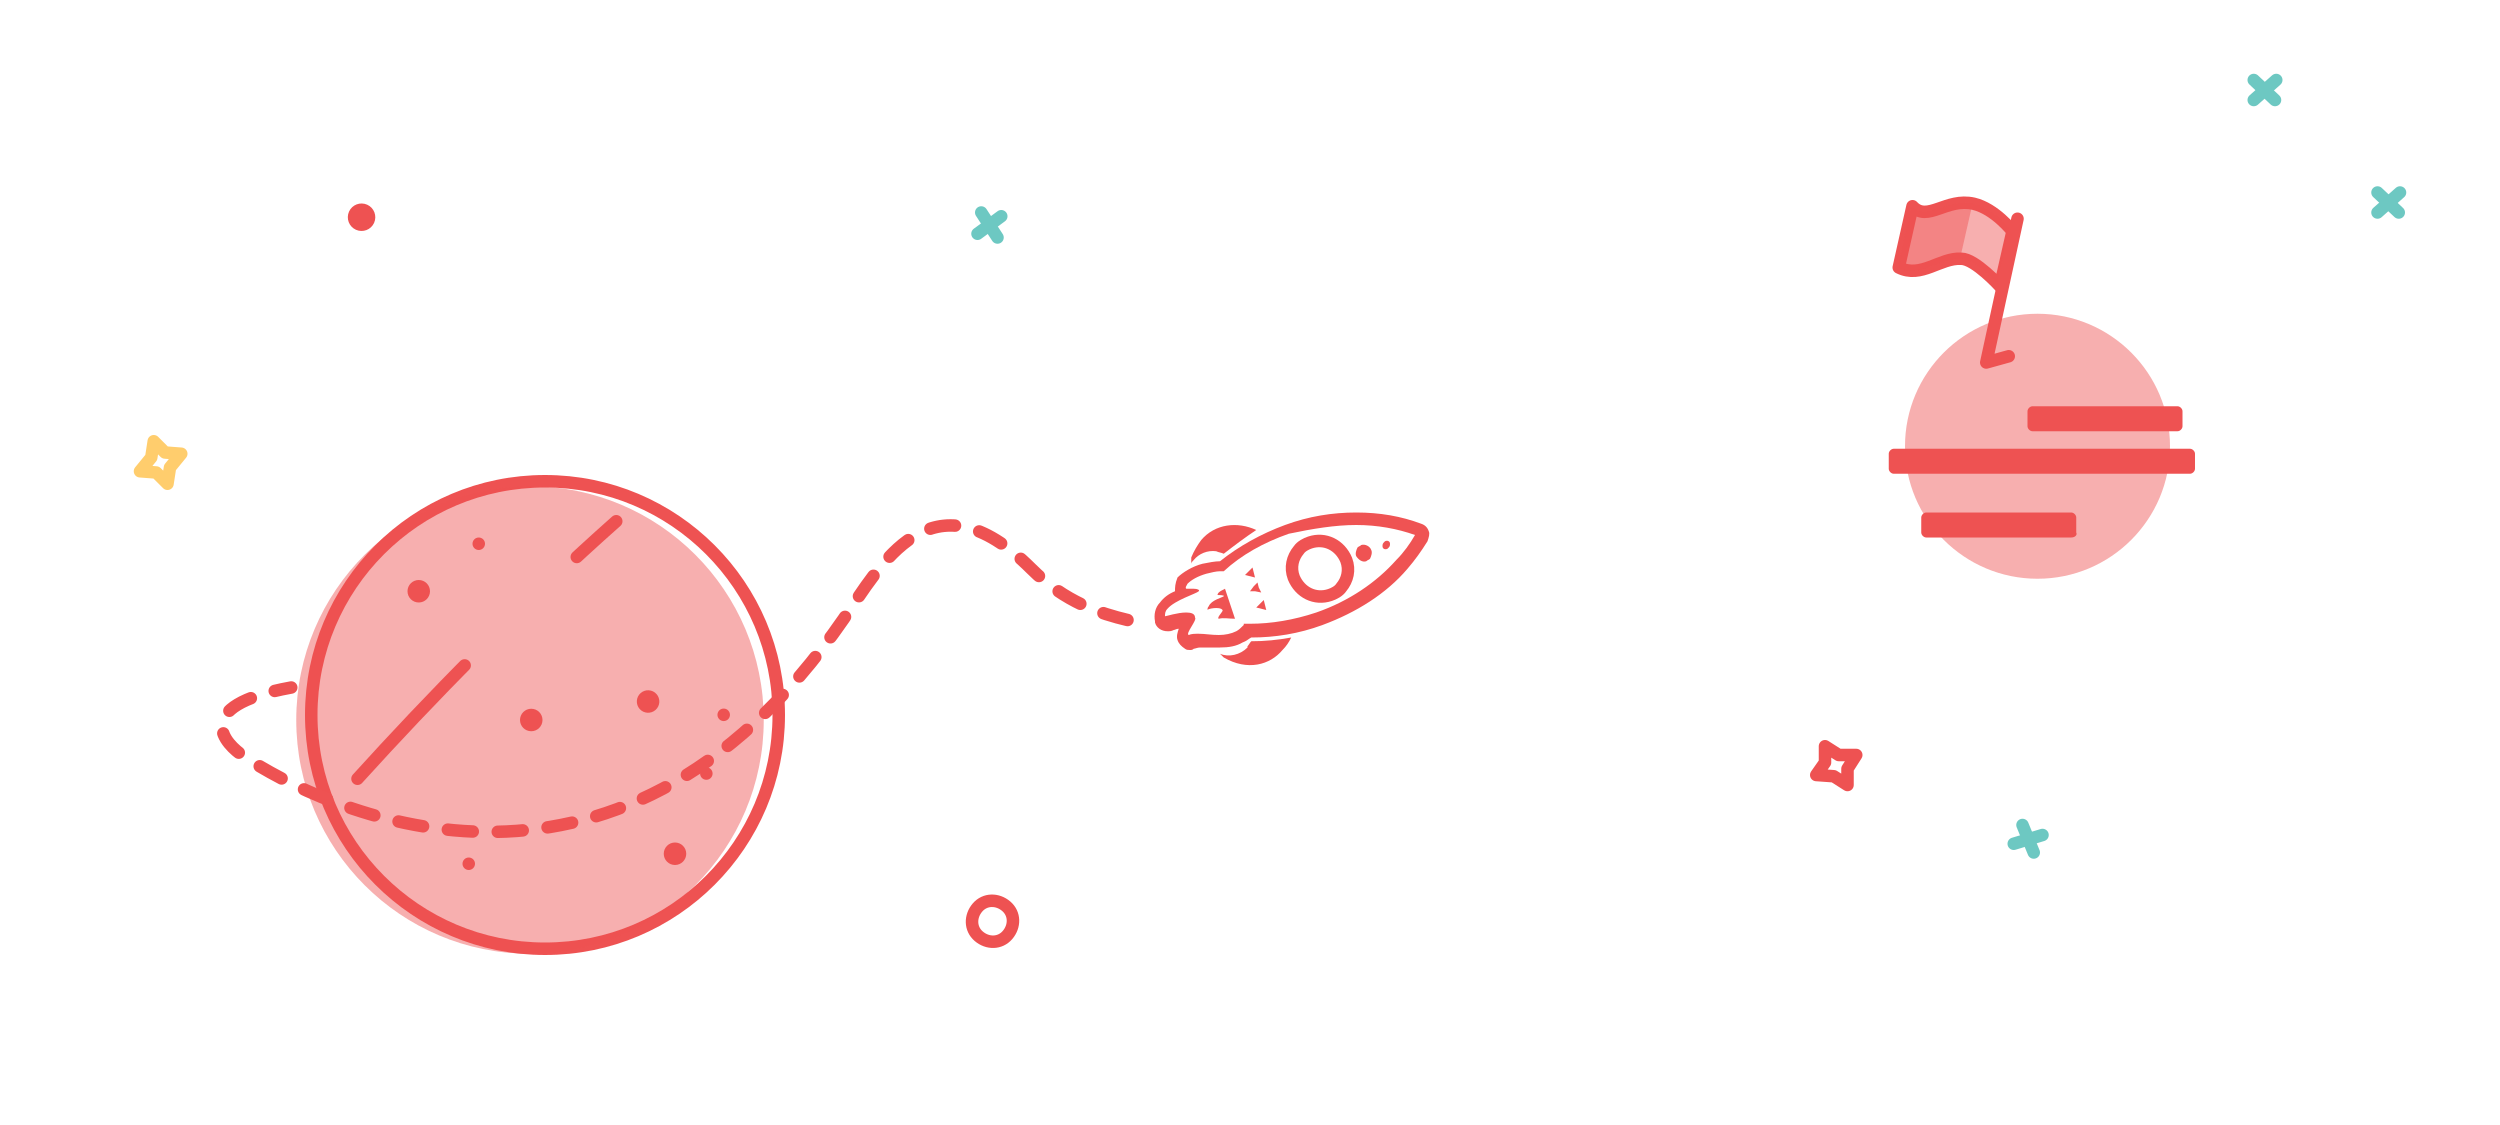 <?xml version="1.0" encoding="utf-8"?>
<!-- Generator: Adobe Illustrator 21.0.0, SVG Export Plug-In . SVG Version: 6.00 Build 0)  -->
<svg version="1.1" id="Capa_1" xmlns="http://www.w3.org/2000/svg" xmlns:xlink="http://www.w3.org/1999/xlink" x="0px" y="0px"
	 viewBox="0 0 200 90" style="enable-background:new 0 0 200 90;" xml:space="preserve">
<style type="text/css">
	.st0{opacity:0.46;fill:#EE5252;}
	.st1{fill:#EE5252;}
	.st2{fill:none;stroke:#EE5252;stroke-linecap:round;stroke-linejoin:round;stroke-miterlimit:10;}
	.st3{opacity:0.41;fill:#EE5252;}
	.st4{fill:none;stroke:#EE5252;stroke-linejoin:round;stroke-miterlimit:10;}
	.st5{fill:none;stroke:#EE5252;stroke-linecap:round;stroke-miterlimit:10;}
	
		.st6{fill:none;stroke:#EE5252;stroke-linecap:round;stroke-linejoin:round;stroke-miterlimit:10;stroke-dasharray:4.16,8.32,4.16,8.32;}
	.st7{fill:none;stroke:#EE5252;stroke-linecap:round;stroke-miterlimit:10;stroke-dasharray:12.479,12.479,12.479,12.479;}
	.st8{fill:none;stroke:#EE5252;stroke-miterlimit:10;stroke-dasharray:12.479,12.479,12.479,12.479;}
	.st9{fill:#EF5353;}
	.st10{fill:none;stroke:#EF5353;stroke-miterlimit:10;}
	.st11{fill:none;stroke:#EE5252;stroke-linecap:round;stroke-linejoin:round;stroke-dasharray:4.16,8.32,4.16,8.32;}
	.st12{opacity:0.31;fill:none;stroke:#EE5252;stroke-linecap:round;stroke-miterlimit:10;}
	.st13{fill:none;stroke:#EE5252;stroke-linecap:round;stroke-miterlimit:10;stroke-dasharray:2,2,2;}
	.st14{fill:none;stroke:#6DC8C2;stroke-linecap:round;stroke-linejoin:round;stroke-miterlimit:10;}
	.st15{fill:none;stroke:#FFCD6D;stroke-linecap:round;stroke-linejoin:round;stroke-miterlimit:10;}
	.st16{fill:none;stroke:#EE5252;stroke-miterlimit:10;}
</style>
<circle class="st0" cx="163" cy="35.7" r="10.6"/>
<path class="st1" d="M165.7,43h-11.6c-0.2,0-0.4-0.2-0.4-0.4v-1.2c0-0.2,0.2-0.4,0.4-0.4h11.6c0.2,0,0.4,0.2,0.4,0.4v1.2
	C166.2,42.8,166,43,165.7,43z"/>
<path class="st1" d="M174.2,34.5h-11.6c-0.2,0-0.4-0.2-0.4-0.4v-1.2c0-0.2,0.2-0.4,0.4-0.4h11.6c0.2,0,0.4,0.2,0.4,0.4v1.2
	C174.6,34.3,174.4,34.5,174.2,34.5z"/>
<path class="st1" d="M175.2,37.9h-23.7c-0.2,0-0.4-0.2-0.4-0.4v-1.2c0-0.2,0.2-0.4,0.4-0.4h23.7c0.2,0,0.4,0.2,0.4,0.4v1.2
	C175.6,37.7,175.4,37.9,175.2,37.9z"/>
<polygon class="st2" points="454,52.2 452.9,51.8 451.9,52.1 452.2,51.1 451.9,50 452.9,50.4 454,50.1 453.7,51.1 "/>
<path class="st2" d="M311.2,80.8c1.6,2.1,2.1,2.8-0.4,4.6c-0.9,0.7-3.4,0.9-4.8,0.6c-1.2-0.2-1.3-1-2.1-1.6c-2.4-1.5-1-2.5,0.7-3.7
	c1-0.7,2.2-1.4,3.5-0.9C309,80.2,310.3,79.7,311.2,80.8z"/>
<path class="st0" d="M311.2,80.1c1.6,2.1,2.1,2.8-0.4,4.6c-0.9,0.7-3.4,0.9-4.8,0.6c-1.2-0.2-1.3-1-2.1-1.6c-2.4-1.5-1-2.5,0.7-3.7
	c1-0.7,2.2-1.4,3.5-0.9C309,79.5,310.3,79,311.2,80.1z"/>
<g>
	<ellipse transform="matrix(0.981 -0.196 0.196 0.981 -4.167 56.013)" class="st1" cx="280.5" cy="49" rx="0.6" ry="0.6"/>
	<ellipse transform="matrix(0.981 -0.196 0.196 0.981 -2.596 57.59)" class="st1" cx="289.2" cy="41.9" rx="0.6" ry="0.6"/>
	<polygon class="st2" points="286.6,65.1 287.2,66 288.1,66.6 287.2,67.1 286.6,68 286.1,67.1 285.1,66.6 286.1,66 	"/>
</g>
<path class="st1" d="M307.6,81.4c0,0.2-0.9,0.9-1.4,0.9s-0.8-0.2-0.8-0.4s0.4-0.4,0.8-0.4S307.6,81.2,307.6,81.4z"/>
<path class="st1" d="M310.7,83.9c0,0.4-1,0.3-1.7,0.7c-0.4,0.2-1.1,0.4-1.7-0.7c-0.2-0.3,0.8-0.7,1.7-0.7
	C309.9,83.2,310.7,83.5,310.7,83.9z"/>
<line class="st2" x1="287.4" y1="78.5" x2="285.3" y2="78.5"/>
<line class="st2" x1="306.2" y1="78.5" x2="288.7" y2="78.5"/>
<path class="st2" d="M307.8,78.5h0.6c1.6,0,3.2,0.6,4.3,1.6c2.1,1.9,1.8,4.7-0.6,6.3"/>
<path class="st2" d="M310.3,87.4c-0.6,0.2-1.2,0.3-1.8,0.3"/>
<line class="st2" x1="303.4" y1="86" x2="295.2" y2="86"/>
<line class="st2" x1="292" y1="86" x2="290.7" y2="86"/>
<line class="st2" x1="289.6" y1="86" x2="281.4" y2="86"/>
<path class="st2" d="M293.6,86"/>
<line class="st2" x1="294.2" y1="86" x2="293.6" y2="86"/>
<line class="st2" x1="277.7" y1="82.9" x2="275.3" y2="82.9"/>
<line class="st2" x1="292.1" y1="82.9" x2="278.7" y2="82.9"/>
<path class="st2" d="M293.6,82.9"/>
<polyline class="st2" points="293.6,82.9 294.1,82.9 295.1,82.9 300.7,82.9 "/>
<line class="st2" x1="302" y1="81.3" x2="295.2" y2="81.3"/>
<line class="st2" x1="288.5" y1="81.3" x2="278.5" y2="81.3"/>
<path class="st2" d="M293.6,81.4"/>
<line class="st2" x1="293.4" y1="81.3" x2="290.3" y2="81.3"/>
<line class="st2" x1="289.9" y1="79.8" x2="285.1" y2="79.8"/>
<line class="st2" x1="283.7" y1="79.8" x2="281.6" y2="79.8"/>
<path class="st2" d="M293.6,79.8"/>
<polyline class="st2" points="291.4,79.8 294.2,79.8 295.6,79.8 303.4,79.8 "/>
<path class="st2" d="M308.5,87.7h-23.8H308.5z"/>
<g>
	<ellipse transform="matrix(0.19 -0.982 0.982 0.19 286.421 479.137)" class="st2" cx="433.5" cy="66" rx="1.9" ry="12"/>
	<ellipse transform="matrix(0.19 -0.982 0.982 0.19 286.576 481.27)" class="st3" cx="434.9" cy="67" rx="2.6" ry="11.3"/>
	<path class="st2" d="M425.6,64.2c-0.6,0-1.2,0-1.7,0"/>
	<path class="st2" d="M436.2,65.8c-0.8-0.2-1.7-0.4-2.6-0.5c-2.5-0.5-4.9-0.8-6.9-1"/>
	<line class="st2" x1="432.9" y1="70.7" x2="432.4" y2="72.9"/>
	<line class="st2" x1="432" y1="75.1" x2="431.6" y2="77.3"/>
	<line class="st2" x1="431.2" y1="79.5" x2="430.4" y2="83.3"/>
	<line class="st2" x1="429.9" y1="86" x2="429.5" y2="88.2"/>
	<line class="st2" x1="435.7" y1="71.3" x2="435.5" y2="73.5"/>
	<line class="st2" x1="435.3" y1="75.8" x2="435" y2="78"/>
	<line class="st2" x1="434.8" y1="80.2" x2="434.4" y2="84.1"/>
	<line class="st2" x1="434.1" y1="86.8" x2="433.8" y2="89"/>
	<line class="st2" x1="430" y1="70.2" x2="429.4" y2="72.4"/>
	<line class="st2" x1="428.8" y1="74.5" x2="428.2" y2="76.6"/>
	<line class="st2" x1="427.6" y1="78.8" x2="426.5" y2="82.5"/>
	<line class="st2" x1="425.7" y1="85.2" x2="425.1" y2="87.4"/>
	<path class="st4" d="M427.5,63.5c0,0,2.9-5.1,7.6-4.2c4.1,0.8,4.9,5.1,5.5,6.7"/>
	<path class="st0" d="M429.2,63.2c0,0,2.9-5.1,7.6-4.2c4.1,0.8,4.9,5.1,5.5,6.7"/>
</g>
<line class="st5" x1="448.6" y1="59.2" x2="449.7" y2="60.8"/>
<line class="st5" x1="448.3" y1="60.6" x2="450" y2="59.4"/>
<line class="st5" x1="441.9" y1="49.9" x2="443" y2="51.5"/>
<line class="st5" x1="441.6" y1="51.3" x2="443.3" y2="50.1"/>
<rect x="293.5" y="-46" transform="matrix(-1.836970e-16 1 -1 -1.836970e-16 248.916 -339.506)" class="st1" width="1.4" height="1.4"/>
<rect x="293.5" y="-43.2" transform="matrix(-1.836970e-16 1 -1 -1.836970e-16 251.689 -336.733)" class="st1" width="1.4" height="1.4"/>
<rect x="292.1" y="-44.6" transform="matrix(-1.836970e-16 1 -1 -1.836970e-16 248.916 -336.733)" class="st1" width="1.4" height="1.4"/>
<rect x="294.9" y="-44.6" transform="matrix(-1.836970e-16 1 -1 -1.836970e-16 251.689 -339.506)" class="st1" width="1.4" height="1.4"/>
<g>
	
		<rect x="271.1" y="61.8" transform="matrix(-1.836970e-16 1 -1 -1.836970e-16 334.25 -209.266)" class="st1" width="1.4" height="1.4"/>
	
		<rect x="272.4" y="60.3" transform="matrix(-1.836970e-16 1 -1 -1.836970e-16 334.111 -212.178)" class="st1" width="1.4" height="1.4"/>
	
		<rect x="272.4" y="63" transform="matrix(-1.836970e-16 1 -1 -1.836970e-16 336.884 -209.405)" class="st1" width="1.4" height="1.4"/>
	
		<rect x="273.8" y="61.6" transform="matrix(-1.836970e-16 1 -1 -1.836970e-16 336.884 -212.178)" class="st1" width="1.4" height="1.4"/>
</g>
<g>
	<circle class="st2" cx="359.6" cy="24.4" r="31.4"/>
	<circle class="st0" cx="357.5" cy="25.1" r="31.4"/>
	<g>
		<circle class="st1" cx="357.7" cy="25.1" r="1.5"/>
		<circle class="st1" cx="377.1" cy="43" r="1.5"/>
		<circle class="st1" cx="349.3" cy="44.4" r="0.9"/>
		<circle class="st1" cx="350.7" cy="1.5" r="0.9"/>
		<circle class="st1" cx="342.6" cy="7.8" r="1.5"/>
		
			<ellipse transform="matrix(0.751 -0.661 0.661 0.751 73.663 259.89)" class="st1" cx="381.1" cy="32.4" rx="0.9" ry="0.9"/>
		<ellipse transform="matrix(0.751 -0.661 0.661 0.751 79.445 259.482)" class="st1" cx="383.5" cy="24.5" rx="0.9" ry="0.9"/>
		
			<ellipse transform="matrix(0.751 -0.661 0.661 0.751 78.201 252.314)" class="st1" cx="373.4" cy="22.6" rx="1.5" ry="1.5"/>
	</g>
</g>
<g>
	<line class="st6" x1="429.3" y1="31.4" x2="421.1" y2="23.2"/>
	<polyline class="st2" points="429.3,15 437.5,23.2 429.3,31.4 	"/>
	<line class="st6" x1="421.1" y1="23.2" x2="429.3" y2="15"/>
	
		<rect x="418.1" y="17.4" transform="matrix(0.707 0.707 -0.707 0.707 140.55 -292.923)" class="st2" width="11.6" height="11.6"/>
	<line class="st2" x1="437.5" y1="23.2" x2="432" y2="23.2"/>
	<line class="st2" x1="429.3" y1="31.4" x2="423.9" y2="31.4"/>
	<line class="st6" x1="421.1" y1="23.2" x2="415.7" y2="23.2"/>
	<line class="st2" x1="429.3" y1="15" x2="423.9" y2="15"/>
</g>
<g>
	<polyline class="st2" points="399.7,-20.7 395.6,-20.7 395.6,-32.1 411.2,-32.1 411.2,-20.7 406.3,-20.7 	"/>
	<line class="st2" x1="395.6" y1="-32.1" x2="393.9" y2="-28.9"/>
	<line class="st2" x1="395.6" y1="-20.7" x2="393.9" y2="-16.4"/>
	<line class="st2" x1="411.2" y1="-20.7" x2="412.9" y2="-16.4"/>
	<line class="st2" x1="412.9" y1="-28.9" x2="411.2" y2="-32.1"/>
	<polyline class="st2" points="412.9,-28.9 412.9,-16.4 393.9,-16.4 393.9,-28.9 	"/>
	<line class="st2" x1="394.8" y1="-29.1" x2="412.1" y2="-29.1"/>
	<polyline class="st2" points="402.8,-27.4 402.8,-26.4 404,-26.4 	"/>
	<polygon class="st2" points="400.5,-30.1 401.4,-27.6 404.4,-27.6 405.3,-30.1 	"/>
	<polyline class="st2" points="401.4,-24.5 406.1,-24.5 406.1,-19.7 	"/>
	<polyline class="st2" points="399.8,-20.3 399.8,-22.9 404.5,-22.9 404.5,-18.1 399.8,-18.1 399.8,-20.3 	"/>
	<polygon class="st0" points="406.1,-19.5 404.9,-18.3 404.9,-23 406.1,-24.3 	"/>
	<polygon class="st0" points="401.1,-24.3 399.8,-23.1 404.6,-23.1 405.8,-24.3 	"/>
	<line class="st2" x1="406.1" y1="-24.5" x2="404.5" y2="-22.9"/>
	<line class="st2" x1="406.1" y1="-19.7" x2="404.5" y2="-18.1"/>
	<line class="st2" x1="401.4" y1="-24.5" x2="399.8" y2="-22.9"/>
</g>
<path class="st7" d="M413.4,26.9c-7.1,1.6-17.9,2.9-31,3.7"/>
<path class="st7" d="M389.6,14.9c10.2,0.8,18.7,2,24.5,3.4"/>
<path class="st7" d="M303.9,17.3c6.7-1.2,15.6-2.2,25.9-2.8"/>
<path class="st7" d="M333,30.7c-11.7-0.6-21.7-1.7-29.1-3"/>
<path class="st7" d="M382.4,30.6c-7.9,0.5-16.6,0.7-25.7,0.7c-8.3,0-16.3-0.2-23.6-0.6"/>
<path class="st5" d="M320.1-33.9c-1.9-1.2-3.3-1.6-4.1-1c-2.9,2.1,6.7,20.5,18.9,39.9"/>
<path class="st2" d="M391.5,60c-3-5.9-7.2-13.2-12.3-21.2c-4.2-6.6-9.1-13.8-14.4-21.1c-5.2-7.3-10.4-14.1-15.4-20.1
	c-1.2-1.5-5.8-7.6-7-9.1"/>
<path class="st8" d="M399.2-13.5C396-8.5,391-2,384.7,5.3"/>
<path class="st8" d="M369.2-1.6c8.7-7.8,16.5-14,22.5-17.9"/>
<path class="st7" d="M334.4,33c4.8-5.3,10.2-11,16-16.8c6.5-6.5,12.9-12.5,18.8-17.8"/>
<path class="st7" d="M315,57c4.3-6.3,11-14.7,19.4-24"/>
<path class="st7" d="M341.2,49c-7.1,6.2-13.5,11.3-18.7,14.8"/>
<path class="st2" d="M370.6,53.9c4.3,5,8.5,9.8,11.7,13.1"/>
<line class="st2" x1="313.6" y1="61.1" x2="313.6" y2="71.5"/>
<line class="st2" x1="314.9" y1="61.1" x2="314.9" y2="71.5"/>
<rect x="317.3" y="59.5" class="st1" width="1.3" height="13.4"/>
<rect x="311.3" y="59.5" class="st1" width="1.3" height="13.4"/>
<path class="st2" d="M321.1,76.6c-5.1,0.3-4.8-4.3-4.8-4.3v-2.5v-8.7"/>
<path class="st9" d="M341.2-20.3c0,0.2-0.1,0.3-0.2,0.5c-0.1-0.9-0.7-1.7-1.6-2.1c0,0-0.1,0-0.1,0c-0.2-0.1-0.4-0.1-0.6-0.1
	c-0.5-1.1-1.2-2.2-1.9-3.2c0.5,0,1,0.1,1.4,0.2C340-24.5,341.4-22.8,341.2-20.3z"/>
<path class="st9" d="M332.4-16.2c0,0.2,0,0.4,0.1,0.7c0.3,0.8,0.9,1.3,1.6,1.6c0.1,0,0.3,0.1,0.4,0.1c0,0,0,0,0,0
	c-0.2,0.1-0.3,0.2-0.5,0.2c-0.7,0.1-1.3,0-1.8-0.1c-1.9-0.6-3-2.4-3-4.3C330.2-17.4,331.3-16.7,332.4-16.2z"/>
<g>
	<path class="st9" d="M323.2-31.7c0.9,0.1,1.9,0.3,2.9,0.5c2.7,0.8,5.4,2.4,7.7,4.7c1.7,1.7,3,3.7,3.9,5.7c0,0,0.1,0,0.1,0
		c0.3,0.1,0.6,0.2,0.9,0.4c1.3,1,1.3,2.9,2.2,3.9c0,0.1-0.1,0.1-0.3,0.1c-0.3,0-0.7-0.1-1.1-0.1c-0.2,0-0.3,0-0.4,0.1
		c-0.8,0.6,1.2,2.5,1.1,2.5c-0.1,0.1-0.3,0.1-0.4,0.1c-0.1,0-0.2,0-0.3,0c-1-0.3-2.4-1.9-2.7-2c0,0,0,0,0,0c0,0,0,0,0,0
		c-0.3,0,0.4,1.1,0.4,1.1c0,0.1-0.1,0.1-0.2,0.1c-0.1,0-0.1,0-0.2,0c-0.4-0.1-1.1-0.6-1.6-1.2c-0.5-0.5-0.7-1-0.9-1.4c0,0,0,0,0,0
		c-2.1-0.9-4-2.2-5.8-4C325.2-24.2,323.5-28.1,323.2-31.7 M323.2-32.7c-0.3,0-0.5,0.1-0.7,0.3c-0.2,0.2-0.3,0.5-0.3,0.8
		c0.3,4,2.3,8.1,5.4,11.2c1.7,1.7,3.6,3.1,5.7,4c0.2,0.5,0.5,0.9,0.9,1.3c0.6,0.7,1.4,1.3,2.1,1.5c0.2,0.1,0.3,0.1,0.5,0.1
		c0.3,0,0.5-0.1,0.7-0.2c0.5,0.4,1,0.8,1.6,0.9c0.2,0.1,0.4,0.1,0.6,0.1c0.4,0,0.7-0.1,1-0.3c0,0,0,0,0.1-0.1
		c0.3-0.3,0.6-0.8-0.1-1.7c-0.2-0.3-0.4-0.5-0.5-0.6c0.1,0,0.2,0,0.3,0c0.2,0,0.6,0,1-0.4c0.2-0.2,0.3-0.5,0.3-0.8
		c0-0.3-0.1-0.5-0.3-0.7c-0.2-0.2-0.4-0.8-0.6-1.3c-0.3-0.9-0.7-1.9-1.7-2.7c-0.3-0.2-0.6-0.4-0.8-0.5c-0.9-2-2.2-3.9-3.9-5.5
		c-2.3-2.4-5.1-4.1-8.1-4.9C325.3-32.4,324.3-32.6,323.2-32.7C323.3-32.7,323.2-32.7,323.2-32.7L323.2-32.7z"/>
</g>
<path class="st9" d="M325.5-29.3c-0.1,0.1-0.3,0.1-0.4,0.1c-0.1,0-0.1-0.1-0.2-0.1c-0.2-0.2-0.2-0.4,0-0.6c0.1-0.1,0.3-0.1,0.4-0.1
	c0.1,0,0.1,0.1,0.2,0.1C325.7-29.7,325.7-29.4,325.5-29.3z"/>
<polygon class="st9" points="334.4,-20.4 334.5,-19.9 334,-20 333.6,-20.2 333.9,-20.5 334.3,-20.9 "/>
<path class="st9" d="M336-17.9C336-17.9,336-17.9,336-17.9c-0.2,0,0.1,0.6,0.2,0.6c0,0,0,0,0,0c0,0.1-0.1,0.1-0.2,0
	c-0.2,0-0.4-0.2-0.6-0.3l2.1-2.1c0.2,0.5,0.4,1.1,0.7,1.4c0,0.2-0.8-0.1-0.9,0.1c-0.2,0.4,0.5,1.3,0.6,1.3c0,0,0,0,0,0
	c-0.1,0.1-0.2,0.1-0.4,0C336.9-17,336.2-17.8,336-17.9z"/>
<polygon class="st9" points="332.9,-19 332.5,-19.1 332.8,-19.5 333.2,-19.8 333.3,-19.3 333.4,-18.8 "/>
<path class="st9" d="M327.3-27.5c-0.2,0.2-0.5,0.3-0.8,0.2c-0.1,0-0.2-0.1-0.3-0.2c-0.3-0.3-0.3-0.8,0-1.1c0.2-0.2,0.5-0.3,0.8-0.2
	c0.1,0,0.2,0.1,0.3,0.2C327.6-28.3,327.6-27.8,327.3-27.5z"/>
<path class="st10" d="M331.7-23.1c-0.7,0.7-1.7,0.9-2.6,0.7c-0.4-0.1-0.8-0.3-1.1-0.7c-1-1-1-2.7,0-3.7c0.7-0.7,1.7-0.9,2.6-0.7
	c0.4,0.1,0.8,0.3,1.1,0.7C332.7-25.8,332.7-24.1,331.7-23.1z"/>
<polygon class="st9" points="335.4,-22 335.6,-21.5 335.7,-21.1 335.2,-21.2 334.7,-21.3 335.1,-21.7 "/>
<g>
	<path class="st2" d="M289.7,22.4v1.7c0,1.1,0.9,2,2,2h1c1.1,0,2-0.9,2-2v-1.7c1.1,0,1.9-1,1.9-2.2v-0.4c0-1.3-1-2.3-2.3-2.3h-4.1
		c-1.3,0-2.3,1-2.3,2.3v0.4C287.8,21.4,288.7,22.4,289.7,22.4z"/>
	<path class="st2" d="M293.5,27.6h-2.2c-5.1,0-6.1-2.8-6.1-6.1v-0.5c0-3.4,2.8-6.1,6.1-6.1h2.2c3.4,0,6.1,2.8,6.1,6.1v0.5
		C299.6,24.8,298.1,27.6,293.5,27.6z"/>
	<path class="st2" d="M298,27.9c-1,1.3-2.4,2.1-4.5,2.1h-2.2c-2.5,0-4-0.8-5-2.1"/>
	<line class="st2" x1="285.1" y1="21.8" x2="285.1" y2="12.9"/>
	<circle class="st2" cx="285.1" cy="11.7" r="1.2"/>
	<line class="st2" x1="293.1" y1="22.6" x2="292.7" y2="22.1"/>
	<line class="st2" x1="291.4" y1="22.6" x2="291.8" y2="22.1"/>
	<path class="st2" d="M290.9,24.2c0.5,0,1.2,0.1,1.4,0.1c0.2,0,0.6-0.1,1.1-0.1"/>
	<path class="st2" d="M288,18.8c0,0-1.5-0.3-1.5,1.2s1.5,1.2,1.5,1.2"/>
	<path class="st2" d="M296.5,18.8c0,0,1.3-0.3,1.3,1.2c0,1.5-1.3,1.2-1.3,1.2"/>
	<path class="st1" d="M291.6,20c0,0.3-0.3,0.6-0.6,0.6s-0.6-0.3-0.6-0.6h0.6l-0.4-0.4c0.1-0.1,0.3-0.2,0.4-0.2
		C291.3,19.4,291.6,19.7,291.6,20z"/>
	<path class="st1" d="M294,20c0,0.3-0.3,0.6-0.6,0.6s-0.6-0.3-0.6-0.6h0.6l-0.4-0.4c0.1-0.1,0.3-0.2,0.4-0.2
		C293.7,19.4,294,19.7,294,20z"/>
</g>
<g>
	<g>
		<g>
			<line class="st11" x1="398.2" y1="75.1" x2="388.3" y2="75.1"/>
			<g>
				<polygon class="st1" points="396.2,73.4 397.9,75.1 396.2,76.8 397.7,76.8 399.4,75.1 397.7,73.4 				"/>
			</g>
		</g>
	</g>
	<g>
		<g>
			<line class="st11" x1="388.3" y1="75.1" x2="388.3" y2="63.2"/>
			<g>
				<polygon class="st1" points="390,65.2 388.3,63.5 386.6,65.2 386.6,63.8 388.3,62.1 390,63.8 				"/>
			</g>
		</g>
	</g>
	<g>
		<g>
			<line class="st11" x1="388.3" y1="75.1" x2="381.8" y2="81.7"/>
			<g>
				<polygon class="st1" points="382,79.1 382,81.5 384.4,81.5 383.4,82.5 381,82.5 381,80.1 				"/>
			</g>
		</g>
	</g>
	<ellipse class="st0" cx="388.3" cy="75.1" rx="5.2" ry="5.3"/>
</g>
<g>
	<g>
		<g>
			<line class="st5" x1="437.6" y1="-20.8" x2="437.9" y2="-23.9"/>
			<line class="st5" x1="439.3" y1="-22.2" x2="436.2" y2="-22.5"/>
			<line class="st5" x1="447.3" y1="-1.1" x2="447.6" y2="-4.1"/>
			<line class="st5" x1="449" y1="-2.4" x2="445.9" y2="-2.8"/>
			<line class="st5" x1="450.2" y1="-16.1" x2="447.8" y2="-14.2"/>
			<line class="st5" x1="448" y1="-16.4" x2="449.9" y2="-14"/>
			<line class="st5" x1="446.4" y1="-37.2" x2="444" y2="-35.3"/>
			<line class="st5" x1="444.2" y1="-37.4" x2="446.2" y2="-35"/>
		</g>
		<polygon class="st12" points="437.8,-22.3 429.8,-38 445.2,-36.3 448.9,-15.3 		"/>
		<line class="st12" x1="447.7" y1="-2.7" x2="449.3" y2="-15.4"/>
	</g>
	<g>
		<line class="st5" x1="431.6" y1="-37.1" x2="428.9" y2="-38.5"/>
		<line class="st5" x1="431" y1="-39.2" x2="429.6" y2="-36.4"/>
	</g>
</g>
<polygon class="st2" points="376.6,-37.1 375,-37.4 373.6,-36.8 373.8,-38.3 373.3,-39.8 374.8,-39.5 376.2,-40.1 376,-38.5 "/>
<ellipse transform="matrix(0.993 -0.121 0.121 0.993 6.912 44.092)" class="st1" cx="366.1" cy="-34.8" rx="0.8" ry="0.8"/>
<ellipse transform="matrix(0.993 -0.121 0.121 0.993 7.621 43.444)" class="st1" cx="361.1" cy="-41" rx="0.8" ry="0.8"/>
<ellipse transform="matrix(0.993 -0.121 0.121 0.993 6.353 42.716)" class="st1" cx="354.5" cy="-30.9" rx="1.5" ry="1.5"/>
<polygon class="st2" points="419.4,-24 420,-23.1 420.9,-22.5 420,-22 419.4,-21 418.9,-22 417.9,-22.5 418.9,-23.1 "/>
<g>
	
		<rect x="409.1" y="90.4" transform="matrix(-1.836970e-16 1 -1 -1.836970e-16 500.904 -318.763)" class="st1" width="1.4" height="1.4"/>
	
		<rect x="410.5" y="88.8" transform="matrix(-1.836970e-16 1 -1 -1.836970e-16 500.765 -321.675)" class="st1" width="1.4" height="1.4"/>
	
		<rect x="410.5" y="91.6" transform="matrix(-1.836970e-16 1 -1 -1.836970e-16 503.538 -318.901)" class="st1" width="1.4" height="1.4"/>
	
		<rect x="411.9" y="90.2" transform="matrix(-1.836970e-16 1 -1 -1.836970e-16 503.538 -321.675)" class="st1" width="1.4" height="1.4"/>
</g>
<circle class="st2" cx="43.6" cy="57.2" r="18.7"/>
<circle class="st0" cx="42.4" cy="57.6" r="18.7"/>
<g>
	<circle class="st1" cx="42.5" cy="57.6" r="0.9"/>
	<circle class="st1" cx="54" cy="68.3" r="0.9"/>
	<circle class="st1" cx="37.5" cy="69.1" r="0.5"/>
	<circle class="st1" cx="38.3" cy="43.5" r="0.5"/>
	<circle class="st1" cx="33.5" cy="47.3" r="0.9"/>
	<ellipse transform="matrix(0.751 -0.661 0.661 0.751 -26.84 52.743)" class="st1" cx="56.5" cy="61.9" rx="0.5" ry="0.5"/>
	<ellipse transform="matrix(0.751 -0.661 0.661 0.751 -23.396 52.5)" class="st1" cx="57.9" cy="57.2" rx="0.5" ry="0.5"/>
	<ellipse transform="matrix(0.751 -0.661 0.661 0.751 -24.137 48.23)" class="st1" cx="51.8" cy="56.1" rx="0.9" ry="0.9"/>
</g>
<path class="st7" d="M28.6,62.3c2.9-3.2,6.1-6.6,9.5-10c3.9-3.9,7.7-7.5,11.2-10.6"/>
<path class="st13" d="M90.2,49.6c-2.1-0.5-5-1.4-7.7-4.1c-8-8-12.1-0.2-15,4c-18.5,26.8-42,15-48,11c-1.4-0.9-4.5-4,3.8-5.5"/>
<g>
	<path class="st9" d="M97.9,52.6c-0.1-0.1-0.2-0.2-0.3-0.3c0.7,0.3,1.6,0.1,2.2-0.5c0,0,0,0,0-0.1c0.1-0.1,0.2-0.3,0.3-0.4
		c1.1,0,2.1-0.1,3.2-0.3c-0.2,0.4-0.4,0.7-0.7,1C101.6,53.2,99.8,53.7,97.9,52.6z"/>
	<path class="st9" d="M97.9,44.3c-0.2-0.1-0.4-0.1-0.6-0.2c-0.7-0.1-1.4,0.2-1.8,0.7c-0.1,0.1-0.2,0.2-0.2,0.3c0,0,0,0,0,0
		c0-0.1,0-0.3,0-0.5c0.2-0.5,0.5-1,0.8-1.4c1.1-1.3,2.9-1.5,4.4-0.8C99.6,43,98.8,43.6,97.9,44.3z"/>
	<g>
		<path class="st9" d="M108.5,42c1.7,0,3.3,0.3,4.7,0.8c-0.4,0.7-0.9,1.4-1.5,2c-1.6,1.8-3.8,3.3-6.4,4.2c-1.8,0.6-3.6,0.9-5.3,0.9
			c-0.2,0-0.3,0-0.5,0c0,0,0,0,0,0.1c-0.2,0.2-0.4,0.4-0.6,0.5c-0.4,0.2-0.9,0.3-1.4,0.3c-0.6,0-1.1-0.1-1.6-0.1
			c-0.3,0-0.6,0-0.8,0.1c-0.3-0.1,0.7-1.2,0.5-1.4c0-0.3-0.3-0.4-0.7-0.4c-0.7,0-1.6,0.3-1.7,0.3c0,0,0,0,0,0c0-0.2,0-0.4,0.2-0.6
			c0.6-0.7,2.3-1.2,2.5-1.4c0,0,0,0,0,0c0.1-0.1-0.1-0.2-0.4-0.2c-0.3,0-0.6,0-0.6,0c-0.1-0.1,0-0.2,0.1-0.4
			c0.3-0.3,0.8-0.6,1.5-0.8c0.4-0.1,0.8-0.2,1.1-0.2c0.1,0,0.2,0,0.3,0c0,0,0,0,0,0c1.4-1.3,3.2-2.3,5.2-3
			C105,42.3,106.8,42,108.5,42 M108.5,41c-1.9,0-3.8,0.3-5.7,1c-1.9,0.7-3.7,1.7-5.2,2.9c-0.4,0-0.9,0.1-1.4,0.2
			c-0.8,0.2-1.6,0.7-2,1.1C94,46.7,94,47,94,47.3c-0.5,0.2-0.9,0.5-1.2,0.9c-0.4,0.4-0.5,1-0.4,1.5c0,0,0,0.1,0,0.1
			c0.1,0.4,0.5,0.7,1,0.7c0.2,0,0.3,0,0.5-0.1c0.1,0,0.2-0.1,0.4-0.1c-0.1,0.3-0.2,0.6-0.1,0.9c0.1,0.3,0.3,0.5,0.6,0.7
			c0.1,0.1,0.3,0.1,0.4,0.1c0.1,0,0.2,0,0.3-0.1c0.1,0,0.3-0.1,0.5-0.1c0.2,0,0.5,0,0.7,0c0.3,0,0.6,0,0.9,0c0.7,0,1.3-0.1,1.8-0.4
			c0.3-0.1,0.5-0.3,0.7-0.4c0,0,0,0,0,0c1.9,0,3.8-0.3,5.7-1c2.7-1,5.1-2.5,6.8-4.5c0.6-0.7,1.1-1.4,1.6-2.2
			c0.1-0.3,0.2-0.6,0.1-0.8c-0.1-0.3-0.3-0.5-0.6-0.6C112.1,41.3,110.4,41,108.5,41L108.5,41z"/>
	</g>
	<path class="st9" d="M110.6,43.7c0-0.1,0-0.2,0.1-0.3c0,0,0.1-0.1,0.1-0.1c0.2-0.1,0.4,0,0.4,0.2c0,0.1,0,0.2-0.1,0.3
		c0,0-0.1,0.1-0.1,0.1C110.8,44,110.6,43.9,110.6,43.7z"/>
	<polygon class="st9" points="100.4,47.3 100,47.3 100.3,46.9 100.6,46.6 100.7,47 100.9,47.4 	"/>
	<path class="st9" d="M97.9,47.7C97.9,47.7,97.9,47.7,97.9,47.7c0.1-0.1-0.5-0.1-0.5-0.1c0,0,0,0,0,0c0,0,0-0.1,0.1-0.2
		c0.1-0.1,0.3-0.2,0.5-0.3l0.8,2.4c-0.5,0-0.9-0.1-1.3,0c-0.2-0.1,0.4-0.6,0.3-0.7c-0.2-0.3-1.2-0.1-1.2,0c0,0,0,0,0,0
		c0-0.1,0-0.2,0.1-0.3C96.9,48,97.8,47.8,97.9,47.7z"/>
	<polygon class="st9" points="99.9,45.7 100.2,45.4 100.3,45.8 100.4,46.2 100,46.1 99.6,46 	"/>
	<path class="st9" d="M108.5,44.5c-0.1-0.2,0-0.5,0.1-0.7c0.1-0.1,0.2-0.1,0.3-0.2c0.3-0.1,0.7,0.1,0.8,0.4c0.1,0.2,0,0.5-0.1,0.7
		c-0.1,0.1-0.2,0.1-0.3,0.2C109,45,108.7,44.8,108.5,44.5z"/>
	<path class="st10" d="M103.5,46.2c-0.3-0.8-0.1-1.6,0.4-2.2c0.2-0.3,0.6-0.5,0.9-0.6c1.2-0.4,2.4,0.2,2.9,1.4
		c0.3,0.8,0.1,1.6-0.4,2.2c-0.2,0.3-0.6,0.5-0.9,0.6C105.2,48,104,47.4,103.5,46.2z"/>
	<polygon class="st9" points="101.3,48.8 100.9,48.7 100.5,48.6 100.8,48.3 101.1,48 101.2,48.4 	"/>
</g>
<g>
	<line class="st14" x1="78.2" y1="18.7" x2="80.1" y2="17.3"/>
	<line class="st14" x1="79.8" y1="19" x2="78.5" y2="17"/>
</g>
<polygon class="st2" points="146,59.7 147.1,60.4 148.5,60.4 147.8,61.5 147.8,62.8 146.7,62.1 145.3,62 146,61 "/>
<g>
	<line class="st14" x1="162.7" y1="68.2" x2="161.8" y2="66"/>
	<line class="st14" x1="163.4" y1="66.8" x2="161.1" y2="67.5"/>
</g>
<g>
	<polygon class="st15" points="14.5,36.3 13.6,37.4 13.4,38.7 12.5,37.8 11.2,37.7 12.1,36.6 12.3,35.3 13.2,36.2 	"/>
	<ellipse transform="matrix(0.409 -0.912 0.912 0.409 1.195 36.71)" class="st1" cx="29" cy="17.4" rx="1.1" ry="1.1"/>
</g>
<path class="st16" d="M80.5,72.5c0.7,0.6,0.7,1.6,0.1,2.3s-1.6,0.7-2.3,0.1s-0.7-1.6-0.1-2.3S79.8,71.9,80.5,72.5z"/>
<g>
	<path class="st2" d="M160,22.9l1-4.4c0,0-1.4-1.8-3.1-2.2c-2.2-0.5-3.7,1.5-4.9,0.2l-1.1,4.9c1.8,0.9,3.3-0.8,5-0.7
		C158,20.7,160,22.9,160,22.9z"/>
	<path class="st0" d="M160,22.9l1-4.4c0,0-1.4-1.8-3.1-2.2c-2.2-0.5-3.7,1.5-4.9,0.2l-1.1,4.9c1.8,0.9,3.3-0.8,5-0.7
		C158,20.7,160,22.9,160,22.9z"/>
	<path class="st0" d="M157.8,16.3c-2.2-0.5-3.7,1.5-4.9,0.2l-1.1,4.9c1.8,0.9,3.3-0.8,5-0.7"/>
	<polyline class="st2" points="161.4,17.5 158.9,29 160.7,28.5 	"/>
</g>
<g>
	<line class="st14" x1="190.2" y1="15.4" x2="191.9" y2="17"/>
	<line class="st14" x1="190.2" y1="17" x2="192" y2="15.4"/>
	<line class="st14" x1="180.3" y1="6.4" x2="182" y2="8"/>
	<line class="st14" x1="180.3" y1="8" x2="182.1" y2="6.4"/>
</g>
</svg>
